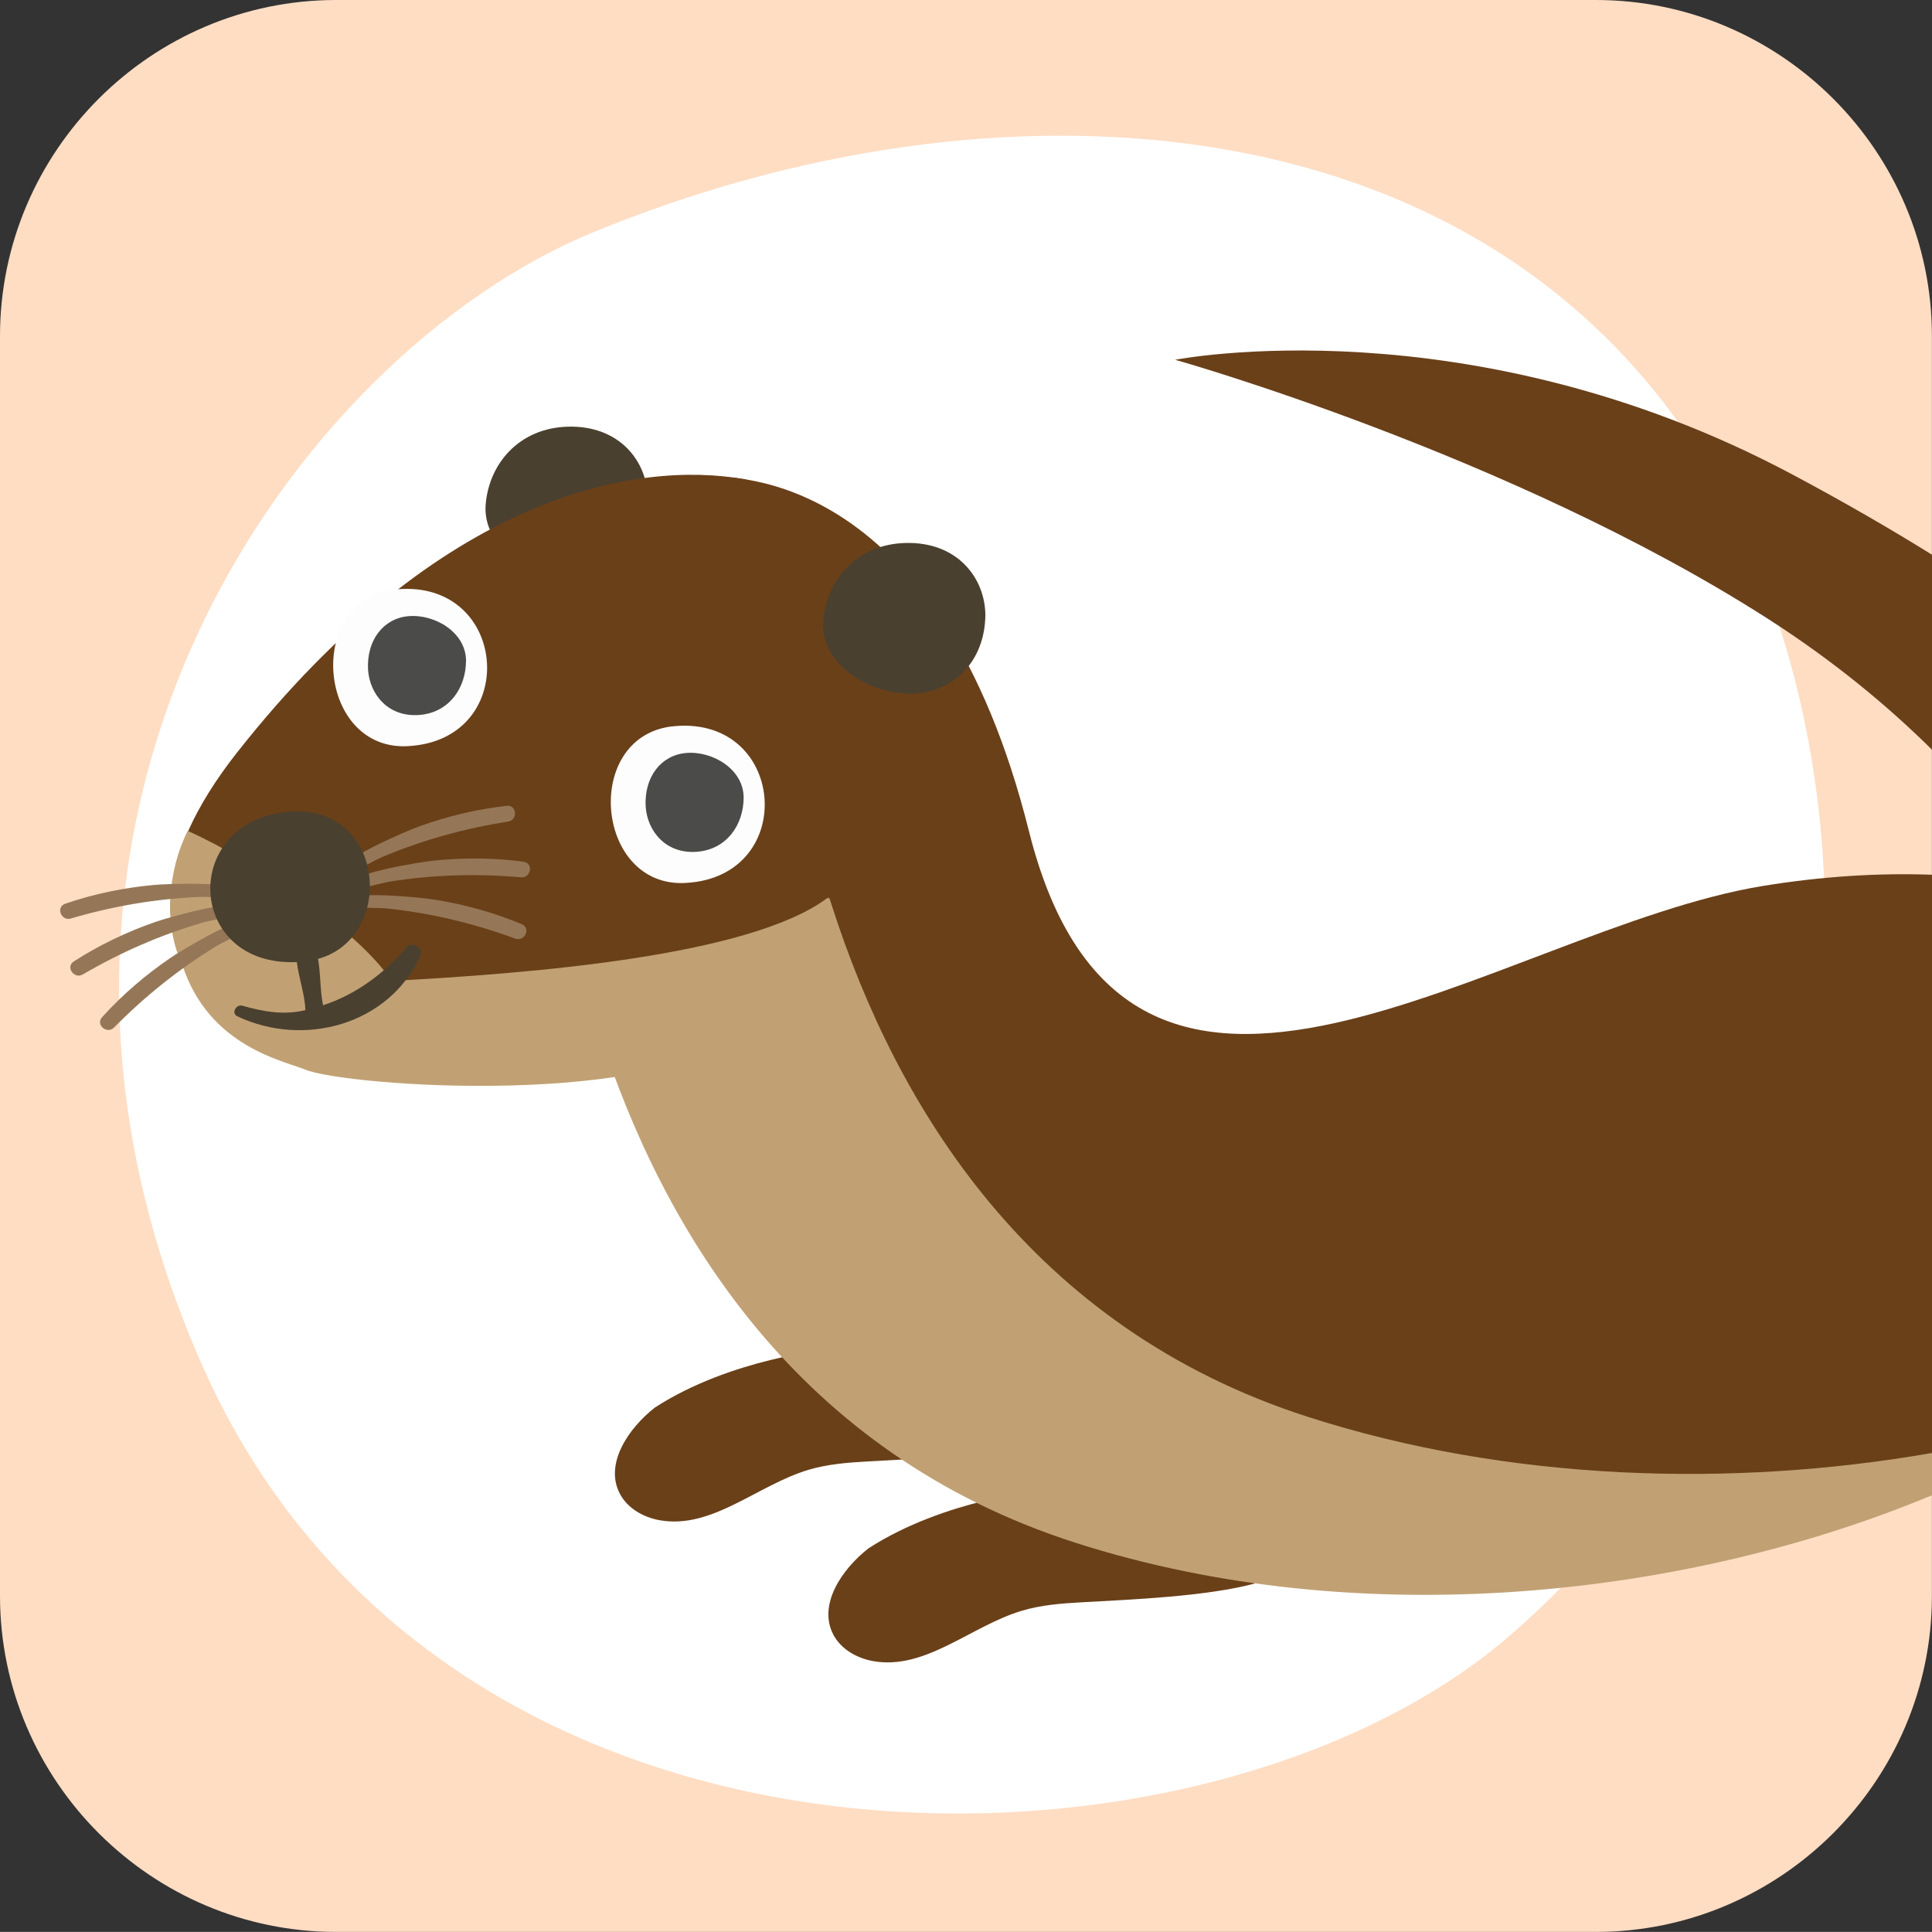 <?xml version="1.0" encoding="utf-8"?>
<!-- Generator: Adobe Illustrator 24.2.3, SVG Export Plug-In . SVG Version: 6.00 Build 0)  -->
<svg version="1.1" xmlns="http://www.w3.org/2000/svg" xmlns:xlink="http://www.w3.org/1999/xlink" x="0px" y="0px"
	 viewBox="0 0 314.229 314.215" enable-background="new 0 0 314.229 314.215" xml:space="preserve">
<rect x="0" y="0" width="314.229" height="314.215" fill="#333333" stroke="none"/>
<g id="memorygame_x5F_otter_x5F_saukko">
	<path fill="#FFDDC3" d="M259.563,314.215H54.653C24.594,314.215,0,289.622,0,259.563V54.653C0,24.594,24.594,0,54.653,0h204.91
		c30.059,0,54.653,24.594,54.653,54.653v204.91C314.215,289.622,289.622,314.215,259.563,314.215z"/>
	<path fill="#FFFFFF" d="M276.699,74.235C239.552,15.273,161.141,11.167,96.501,37.77C48.136,57.675-6.441,132.761,32.795,221.852
		c39.571,89.853,163.143,87.006,212.596,44.307C307.736,212.328,307.21,122.664,276.699,74.235z"/>
	<g>
		<path fill="#6A4019" d="M134.73,219.493c0,0-15.811,1.426-28.19,9.416c-4.35,3.394-8.297,9.217-5.7,14.084
			c1.243,2.33,3.775,3.767,6.371,4.249c8.527,1.582,15.94-5.679,24.247-8.172c3.142-0.943,6.445-1.195,9.72-1.378
			c8.132-0.455,20.411-0.942,28.27-3.081L134.73,219.493z"/>
	</g>
	<g>
		<g id="muistipeli_x5F_saukko_1_">
			<g>
				<path fill="#6A4019" d="M169.449,242.408c0,0-15.811,1.426-28.19,9.416c-4.35,3.394-8.297,9.217-5.7,14.084
					c1.243,2.33,3.775,3.767,6.371,4.249c8.527,1.582,15.94-5.679,24.247-8.172c3.142-0.943,6.445-1.195,9.72-1.378
					c8.132-0.455,20.411-0.942,28.27-3.081L169.449,242.408z"/>
			</g>
			<path fill="#C1A174" d="M314.229,142.273l-95.717,45.385L87.877,106.815c0,0-3.376,115.05,86.982,144.086
				c46.464,14.931,99.776,8.808,139.37-7.707V142.273z"/>
			<path fill="#4A402F" d="M105.364,81.2c-0.113,7.363-5.085,12.506-11.813,12.692c-7.145,0.198-15.132-4.863-14.559-11.841
				c0.546-6.64,5.44-12.434,13.35-12.655C100.811,69.16,105.346,75.097,105.364,81.2z"/>
			<path fill="#6A4019" d="M314.229,236.318v-94.044c-8.717-0.323-17.981,0.265-27.489,1.818
				c-42.798,6.99-103.246,55.488-119.389-8.917c-14.489-57.801-47.182-58.119-53.734-57.576l12.145,8.769
				c0,0-3.375,115.05,86.982,144.086C245.348,240.93,281.667,242.001,314.229,236.318z"/>
			<path fill="#6A4019" d="M121.109,77.944c-17.566-3.102-49.417,2.384-82.534,44.424c-28.491,36.167,7.541,49.797,12.746,51.921
				c6.035,2.463,70.445-6.806,70.445-6.806C136.822,155.764,158.556,87.745,121.109,77.944z"/>
			<path fill="#FDFDFD" d="M63.763,95.94c18.943-2.476,21.23,24.326,2.688,25.409C51.819,122.295,49.498,98.08,63.763,95.94z"/>
			<path fill="#4B4B4A" d="M59.863,108.977c-0.28-4.843,2.488-8.398,6.554-8.759c4.318-0.383,9.395,2.661,9.378,7.267
				c-0.017,4.383-2.707,8.364-7.486,8.789C63.19,116.728,60.162,112.987,59.863,108.977z"/>
			<path fill="#FDFDFD" d="M108.918,118.192c18.942-2.476,21.23,24.326,2.688,25.409C96.974,144.547,94.652,120.332,108.918,118.192
				z"/>
			<path fill="#4B4B4A" d="M105.017,131.229c-0.28-4.843,2.488-8.398,6.554-8.759c4.318-0.383,9.395,2.661,9.378,7.267
				c-0.017,4.383-2.707,8.364-7.486,8.789C108.344,138.979,105.316,135.238,105.017,131.229z"/>
			<path fill="#4A402F" d="M160.265,100.116c-0.113,7.363-5.085,12.506-11.813,12.692c-7.145,0.198-15.132-4.863-14.559-11.841
				c0.546-6.64,5.44-12.434,13.35-12.655C155.712,88.076,160.248,94.013,160.265,100.116z"/>
			<path fill="#C1A174" d="M134.599,146.034c-12.702,9.533-48.62,12.319-70.909,13.504c-5.202-7.933-21.521-19.129-33.162-24.406
				c-3.16,6.242-4.05,15.232-0.869,21.802c4.312,13.34,16.537,15.591,19.999,17.036c6.306,2.632,57.751,6.643,73.553-7.167
				C133.324,157.964,135.64,145.253,134.599,146.034z"/>
			<path fill="#957757" d="M40.496,150.622c-1.331,1.487-3.544,2.21-5.254,3.231c-6.107,3.713-11.664,8.172-16.68,13.257
				c-1.154,1.161-3.074-0.429-1.955-1.672c3.245-3.603,7.06-6.88,11.066-9.61C28.634,155.105,41.567,147.168,40.496,150.622
				L40.496,150.622z"/>
			<path fill="#957757" d="M38.942,148.29c-1.673,1.088-3.998,1.209-5.915,1.749c-6.864,1.992-13.392,4.848-19.56,8.449
				c-1.417,0.82-2.856-1.216-1.452-2.124c4.073-2.632,8.61-4.801,13.189-6.391C26.323,149.524,40.871,145.24,38.942,148.29
				L38.942,148.29z"/>
			<path fill="#957757" d="M38.689,145.604c-1.885,0.655-4.171,0.215-6.162,0.279c-7.14,0.287-14.164,1.494-21.015,3.51
				c-1.572,0.456-2.481-1.866-0.9-2.41c4.585-1.578,9.51-2.595,14.337-3.041C26.161,143.781,41.264,143.095,38.689,145.604
				L38.689,145.604z"/>
			<path fill="#957757" d="M56.938,147.085c1.837,0.778,4.148,0.49,6.13,0.685c7.106,0.757,14.034,2.426,20.738,4.889
				c1.539,0.559,2.598-1.698,1.057-2.345c-4.471-1.878-9.318-3.218-14.105-3.981C69.577,146.087,54.5,144.418,56.938,147.085
				L56.938,147.085z"/>
			<path fill="#957757" d="M57.35,144.314c1.977,0.272,4.132-0.609,6.096-0.937c7.058-1.122,14.181-1.317,21.295-0.688
				c1.631,0.138,2.066-2.317,0.409-2.54c-4.806-0.647-9.834-0.676-14.655-0.165C69.291,140.055,54.301,142.374,57.35,144.314
				L57.35,144.314z"/>
			<path fill="#957757" d="M56.435,141.777c1.985-0.21,3.866-1.582,5.694-2.372c6.582-2.782,13.452-4.681,20.509-5.776
				c1.617-0.257,1.45-2.744-0.212-2.564c-4.821,0.525-9.71,1.702-14.267,3.355C67.012,134.775,53.01,140.627,56.435,141.777
				L56.435,141.777z"/>
			<path fill="#4A402F" d="M66.175,154.033c-3.668,4.278-8.236,7.697-13.629,9.469c-0.518-2.472-0.362-5.057-0.821-7.543
				c12.728-3.497,11.037-25.486-5.011-23.921c-17.476,1.75-16.354,25.237,1.568,24.435c0.317,2.631,1.282,5.176,1.394,7.817
				c-3.515,0.858-6.875,0.247-10.281-0.725c-0.995-0.263-1.834,1.241-0.801,1.73c10.899,5.152,24.717,1.346,29.792-9.872
				C68.933,154.213,67.034,153.032,66.175,154.033z"/>
			<path fill="#6A4019" d="M314.229,121.938V90.224c-6.691-4.159-14.227-8.533-22.716-13.056
				c-52.632-28.043-100.377-18.651-100.377-18.651s54.406,15.286,96.194,41.993C298.201,107.458,307.055,114.829,314.229,121.938z"
				/>
		</g>
		<g id="Layer_1_7_">
		</g>
	</g>
</g>
<g id="Layer_1">
</g>
</svg>
